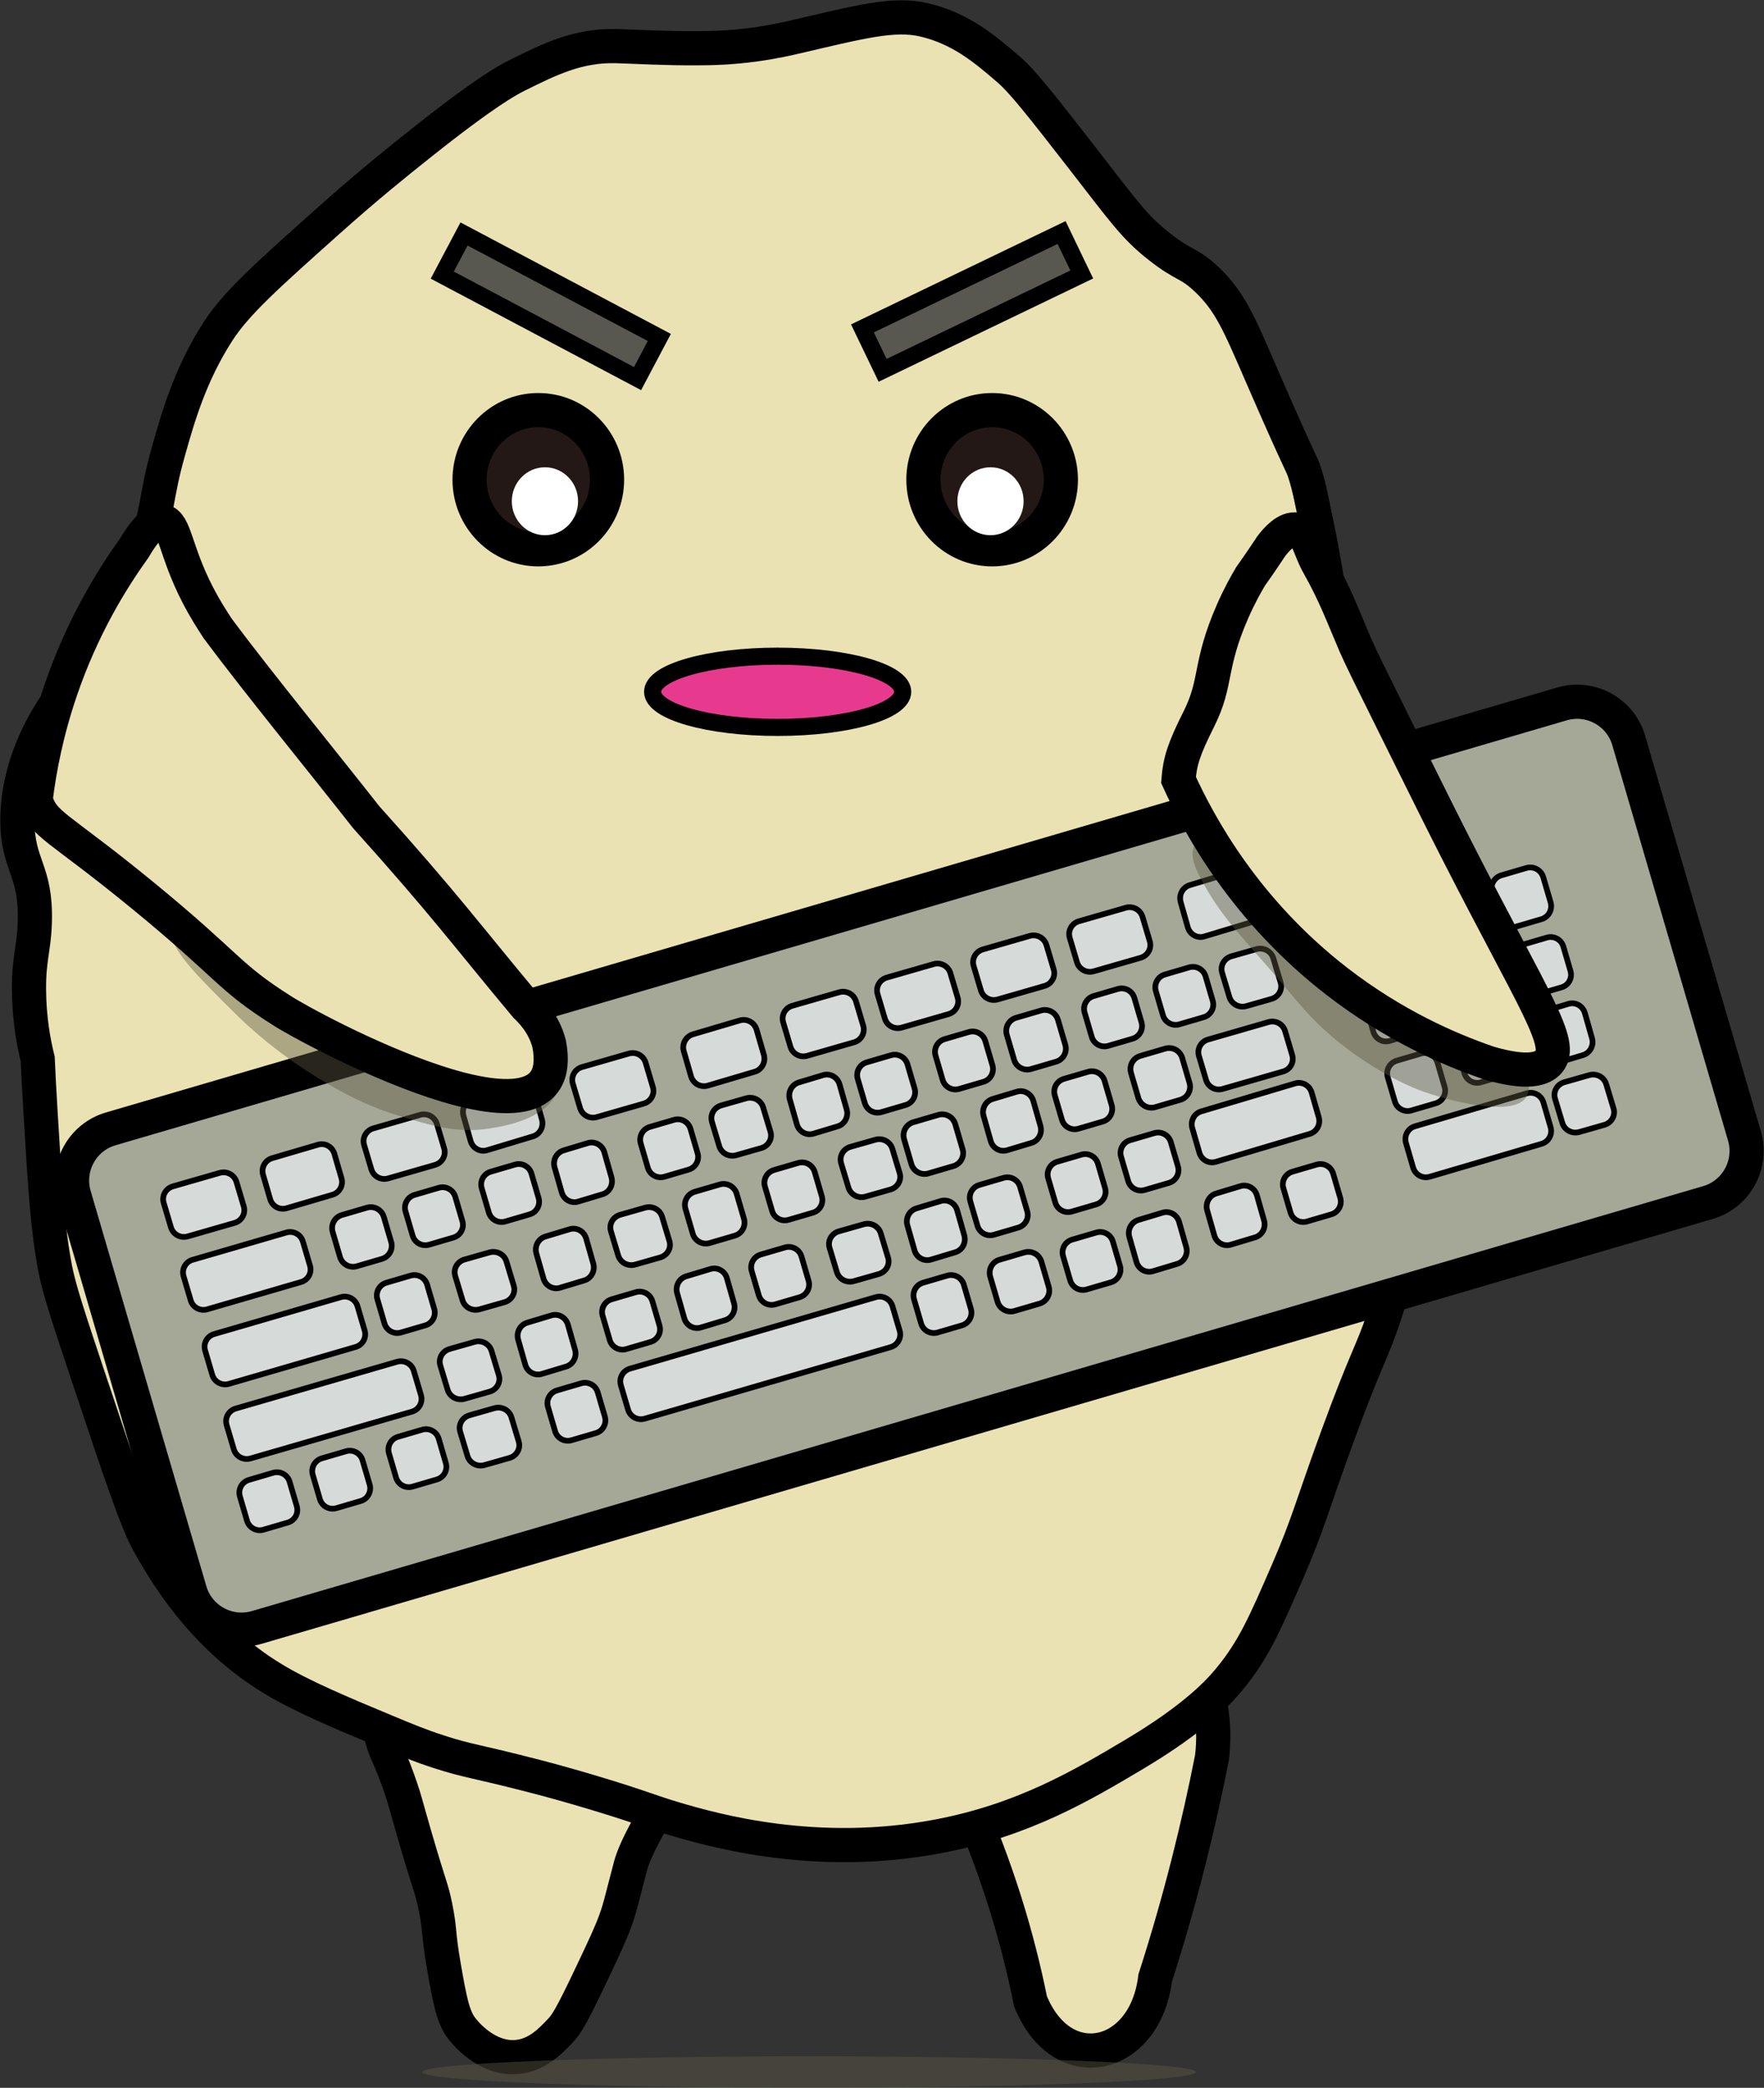 <svg width="1065" height="1260" xmlns="http://www.w3.org/2000/svg" xmlns:xlink="http://www.w3.org/1999/xlink" xml:space="preserve" overflow="hidden"><rect width="100%" height="100%" fill="#333333" stroke="none"/><defs><clipPath id="clip0"><rect x="1254" y="846" width="1065" height="1260"/></clipPath></defs><g clip-path="url(#clip0)" transform="translate(-1254 -846)"><path d="M1481.5 1873.5C1482.33 1888.72 1484.87 1897.38 1487.13 1902.54 1491.66 1912.92 1492.65 1915.67 1494.62 1921.17 1495.12 1922.55 1495.51 1923.67 1495.78 1924.46 1498.67 1932.8 1498.77 1934.42 1504.54 1954.25 1513.82 1986.09 1514.57 1985.4 1516.8 1996.31 1519.9 2011.31 1518.32 2011.68 1522.06 2033.09 1525.53 2052.89 1527.38 2062.91 1532.57 2069.87 1533.91 2071.66 1547.17 2088.92 1565.89 2087.41 1578.19 2086.41 1586.36 2077.8 1592.2 2071.62 1595.74 2067.92 1598.49 2064.11 1611.5 2036.59 1619.03 2020.71 1622.84 2012.58 1625.55 2005.06 1626.99 2001.08 1627.96 1997.89 1628.68 1995.11 1631.72 1983.39 1633.99 1974.92 1634.31 1973.53 1636.19 1965.34 1643.16 1949.68 1664.5 1917.3 1634.69 1909.55 1604.28 1901.94 1573.29 1894.53 1542.25 1887.09 1511.64 1880.09 1481.5 1873.5Z" stroke="#000000" stroke-width="20.625" stroke-miterlimit="8" fill="#EBE2B3" fill-rule="evenodd"/><path d="M1838.5 1934.57C1846.1 1951.88 1853.7 1971.55 1860.62 1993.46 1867.43 2015.09 1872.45 2035.35 1876.16 2053.79 1895.22 2100.67 1945.4 2089.13 1951.42 2039.78 1958.41 2018.08 1965.15 1994.94 1971.37 1970.42 1976.98 1948.34 1981.73 1927.05 1985.72 1906.72 1986.28 1902.09 1986.6 1896.97 1986.47 1891.43 1986.09 1874.77 1981.82 1861.09 1977.74 1851.5 1931.33 1879.19 1884.91 1906.88 1838.5 1934.57Z" stroke="#000000" stroke-width="20.625" stroke-miterlimit="8" fill="#EBE2B3" fill-rule="evenodd"/><path d="M1276.77 1485.11C1274.36 1475.45 1271.58 1460.83 1271.51 1442.94 1271.44 1423.91 1274.54 1418.69 1275.02 1402.55 1275.98 1370.6 1264.53 1368.77 1264.5 1341.08 1264.5 1308.19 1280.52 1282.4 1285.57 1274.35 1297.05 1255.94 1301.62 1258.56 1315.4 1237.47 1328.22 1217.86 1334.13 1200.52 1339.97 1183.02 1350.11 1152.64 1347.7 1146.55 1355.78 1118.03 1361.48 1097.88 1368.74 1072.18 1385.61 1046 1396.61 1028.94 1415.17 1012.39 1452.28 979.267 1476.13 957.974 1493.32 944.249 1506.69 933.585 1547.44 901.111 1560.85 894.163 1566.35 891.411 1585.63 881.848 1602.98 873.214 1626.01 873.833 1637.59 874.142 1655.84 875.278 1675.46 875.105 1678.25 875.071 1684.54 875.105 1692.71 874.59 1696.22 874.349 1702.1 873.902 1709.18 872.939 1721.2 871.322 1730.24 869.189 1733.03 868.535 1773.17 859.247 1793.44 853.641 1812 858.009 1834.31 863.238 1849.29 876.172 1862.9 887.868 1871.53 895.298 1883.38 910.503 1906.79 940.568 1932.8 974.039 1938.82 983.017 1954.18 995.022 1969.54 1007.03 1971.47 1004.21 1982.26 1014.35 1996.62 1027.84 2002.02 1041.08 2015.59 1072.32 2041.54 1132.04 2039.41 1124.23 2041.92 1132.04 2044.46 1140.05 2045.9 1147.93 2049.17 1163.61 2053.29 1183.46 2054.5 1193.03 2059.48 1221.65 2063.36 1243.87 2065.19 1255.01 2066.49 1260.28 2075.29 1295.95 2088.52 1320.17 2092.82 1328.77 2112.92 1368.94 2110.89 1416.45 2106.87 1511.46 2104.43 1569.08 2103.09 1600.38 2089.31 1641.46 2082.2 1662.65 2078.93 1665.09 2061.23 1713.49 2046.25 1754.42 2043.77 1765.85 2031.4 1794.29 2017.66 1825.94 2010.78 1841.76 1996.31 1859.27 1990.2 1866.7 1975.93 1882.67 1938.4 1904.96 1907.2 1923.5 1872.08 1944.34 1820.83 1954.15 1746.95 1968.29 1685.22 1950.74 1661.13 1943.62 1646.11 1939.18 1641.03 1936.5 1611.99 1927.8 1598.02 1923.61 1586.9 1920.55 1577.47 1918.1 1540.13 1908.42 1537.37 1909.15 1518.99 1903.2 1507.6 1899.51 1499.94 1896.34 1486.14 1890.58 1459.7 1879.55 1436.6 1869.91 1418.95 1859.27 1375.28 1832.96 1352.71 1793.21 1343.48 1776.72 1336.6 1764.43 1327.19 1736.33 1308.39 1680.09 1295.98 1642.97 1289.69 1624.15 1287.32 1611.6 1282.71 1587.28 1281.31 1564.09 1278.56 1518.51 1277.66 1504.38 1277.11 1492.78 1276.77 1485.11Z" stroke="#000000" stroke-width="20.625" stroke-miterlimit="8" fill="#EBE2B3" fill-rule="evenodd"/><path d="M1521.01 1012.02 1534.16 987.207 1652.06 1049.66 1638.92 1074.48Z" stroke="#000000" stroke-width="10.314" stroke-miterlimit="8" fill="#595850" fill-rule="evenodd"/><path d="M1774.69 1044.19 1894.92 986.329 1907.1 1011.64 1786.87 1069.5Z" stroke="#000000" stroke-width="10.314" stroke-miterlimit="8" fill="#595850" fill-rule="evenodd"/><path d="M1976 2096.5C1976 2101.75 1871.46 2106 1742.5 2106 1613.54 2106 1509 2101.75 1509 2096.5 1509 2091.25 1613.54 2087 1742.5 2087 1871.46 2087 1976 2091.25 1976 2096.5Z" fill="#5B5742" fill-rule="evenodd" fill-opacity="0.471"/><path d="M1620.5 1135.5C1620.5 1158.7 1601.92 1177.5 1579 1177.5 1556.08 1177.5 1537.5 1158.7 1537.5 1135.5 1537.5 1112.3 1556.08 1093.5 1579 1093.5 1601.92 1093.5 1620.5 1112.3 1620.5 1135.5Z" stroke="#000000" stroke-width="20.625" stroke-miterlimit="8" fill="#231815" fill-rule="evenodd"/><path d="M1894.5 1135.5C1894.5 1158.7 1875.92 1177.5 1853 1177.5 1830.08 1177.5 1811.5 1158.7 1811.5 1135.5 1811.5 1112.3 1830.08 1093.5 1853 1093.5 1875.92 1093.5 1894.5 1112.3 1894.5 1135.5Z" stroke="#000000" stroke-width="20.625" stroke-miterlimit="8" fill="#231815" fill-rule="evenodd"/><path d="M1603 1148.5C1603 1159.82 1594.05 1169 1583 1169 1571.95 1169 1563 1159.82 1563 1148.5 1563 1137.18 1571.95 1128 1583 1128 1594.05 1128 1603 1137.18 1603 1148.5Z" fill="#FFFFFF" fill-rule="evenodd"/><path d="M1872 1148.5C1872 1159.82 1863.05 1169 1852 1169 1840.95 1169 1832 1159.82 1832 1148.5 1832 1137.18 1840.95 1128 1852 1128 1863.05 1128 1872 1137.18 1872 1148.5Z" fill="#FFFFFF" fill-rule="evenodd"/><path d="M1799 1263.5C1799 1275.37 1765.2 1285 1723.5 1285 1681.8 1285 1648 1275.37 1648 1263.5 1648 1251.63 1681.8 1242 1723.5 1242 1765.2 1242 1799 1251.63 1799 1263.5Z" stroke="#000000" stroke-width="10.312" stroke-miterlimit="8" fill="#E73A8F" fill-rule="evenodd"/><path d="M2285.17 1571.73 1408.96 1828.18C1391.73 1833.22 1373.7 1823.34 1368.67 1806.15L1298.82 1567.57C1293.78 1550.34 1303.66 1532.3 1320.85 1527.27L2197.03 1270.82C2214.26 1265.78 2232.29 1275.66 2237.32 1292.85L2307.17 1531.43C2312.24 1548.62 2302.37 1566.69 2285.17 1571.73L2285.17 1571.73Z" stroke="#000000" stroke-width="20.625" stroke-miterlimit="8" fill="#A6A897" fill-rule="evenodd"/><path d="M1575.79 1531.79 1548.02 1540.17C1543.8 1541.44 1539.4 1538.96 1538.13 1534.61L1533.82 1519.42C1532.59 1515.06 1535 1510.52 1539.21 1509.21L1566.98 1500.83C1571.2 1499.56 1575.6 1502.04 1576.86 1506.39L1581.18 1521.58C1582.41 1525.97 1580.01 1530.52 1575.79 1531.79Z" stroke="#000000" stroke-width="3.438" stroke-miterlimit="8" fill="#D6DBD9" fill-rule="evenodd"/><path d="M1709.67 1492.79 1681.33 1501.17C1677.02 1502.44 1672.52 1499.96 1671.23 1495.61L1666.83 1480.42C1665.57 1476.06 1668.03 1471.52 1672.33 1470.21L1700.67 1461.83C1704.98 1460.56 1709.48 1463.04 1710.77 1467.39L1715.17 1482.58C1716.43 1486.93 1713.98 1491.51 1709.67 1492.79Z" stroke="#000000" stroke-width="3.438" stroke-miterlimit="8" fill="#D6DBD9" fill-rule="evenodd"/><path d="M1395.66 1584.01 1367.32 1592.17C1363.02 1593.42 1358.52 1590.99 1357.23 1586.75L1352.83 1571.95C1351.57 1567.7 1354.03 1563.27 1358.33 1561.99L1386.67 1553.83C1390.97 1552.58 1395.47 1555.01 1396.76 1559.25L1401.16 1574.05C1402.45 1578.3 1399.96 1582.77 1395.66 1584.01Z" stroke="#000000" stroke-width="3.438" stroke-miterlimit="8" fill="#D6DBD9" fill-rule="evenodd"/><path d="M1454.78 1567.01 1427.02 1575.17C1422.8 1576.42 1418.4 1573.99 1417.13 1569.75L1412.82 1554.95C1411.59 1550.7 1414 1546.27 1418.21 1544.99L1445.97 1536.83C1450.19 1535.58 1454.59 1538.01 1455.85 1542.25L1460.16 1557.05C1461.43 1561.33 1459 1565.76 1454.78 1567.01Z" stroke="#000000" stroke-width="3.438" stroke-miterlimit="8" fill="#D6DBD9" fill-rule="evenodd"/><path d="M1942.66 1424.01 1914.32 1432.17C1910.02 1433.42 1905.52 1430.99 1904.23 1426.75L1899.83 1411.95C1898.57 1407.7 1901.03 1403.27 1905.33 1401.99L1933.67 1393.83C1937.97 1392.58 1942.47 1395.01 1943.76 1399.25L1948.16 1414.05C1949.45 1418.3 1946.96 1422.73 1942.66 1424.01Z" stroke="#000000" stroke-width="3.438" stroke-miterlimit="8" fill="#D6DBD9" fill-rule="evenodd"/><path d="M1516.66 1549.01 1488.32 1557.17C1484.02 1558.42 1479.52 1555.99 1478.23 1551.75L1473.83 1536.95C1472.57 1532.7 1475.03 1528.27 1479.33 1526.99L1507.67 1518.83C1511.97 1517.58 1516.47 1520.01 1517.76 1524.25L1522.16 1539.05C1523.45 1543.29 1520.96 1547.76 1516.66 1549.01Z" stroke="#000000" stroke-width="3.438" stroke-miterlimit="8" fill="#D6DBD9" fill-rule="evenodd"/><path d="M1769.67 1475.01 1741.33 1483.17C1737.02 1484.42 1732.52 1481.99 1731.23 1477.75L1726.83 1462.95C1725.57 1458.7 1728.03 1454.27 1732.33 1452.99L1760.67 1444.83C1764.98 1443.58 1769.48 1446.01 1770.77 1450.25L1775.17 1465.05C1776.43 1469.3 1773.98 1473.77 1769.67 1475.01Z" stroke="#000000" stroke-width="3.438" stroke-miterlimit="8" fill="#D6DBD9" fill-rule="evenodd"/><path d="M1826.67 1458.01 1798.33 1466.17C1794.02 1467.42 1789.52 1464.99 1788.23 1460.75L1783.83 1445.95C1782.57 1441.7 1785.03 1437.27 1789.33 1435.99L1817.67 1427.83C1821.98 1426.58 1826.48 1429.01 1827.77 1433.25L1832.17 1448.05C1833.43 1452.33 1830.98 1456.76 1826.67 1458.01Z" stroke="#000000" stroke-width="3.438" stroke-miterlimit="8" fill="#D6DBD9" fill-rule="evenodd"/><path d="M1884.66 1441.01 1856.32 1449.17C1852.02 1450.42 1847.52 1447.99 1846.23 1443.75L1841.83 1428.95C1840.57 1424.7 1843.03 1420.27 1847.33 1418.99L1875.67 1410.83C1879.97 1409.58 1884.47 1412.01 1885.76 1416.25L1890.16 1431.05C1891.45 1435.3 1888.96 1439.76 1884.66 1441.01Z" stroke="#000000" stroke-width="3.438" stroke-miterlimit="8" fill="#D6DBD9" fill-rule="evenodd"/><path d="M1642.66 1512.01 1614.32 1520.17C1610.02 1521.42 1605.52 1518.99 1604.23 1514.75L1599.83 1499.95C1598.57 1495.7 1601.03 1491.27 1605.33 1489.99L1633.66 1481.83C1637.97 1480.58 1642.47 1483.01 1643.76 1487.25L1648.16 1502.05C1649.45 1506.33 1646.97 1510.76 1642.66 1512.01Z" stroke="#000000" stroke-width="3.438" stroke-miterlimit="8" fill="#D6DBD9" fill-rule="evenodd"/><path d="M2008.78 1402.79 1981.02 1411.17C1976.8 1412.44 1972.4 1409.96 1971.13 1405.61L1966.82 1390.42C1965.59 1386.06 1968 1381.52 1972.21 1380.21L1999.97 1371.83C2004.19 1370.56 2008.59 1373.04 2009.85 1377.39L2014.16 1392.58C2015.43 1396.93 2013 1401.52 2008.78 1402.79Z" stroke="#000000" stroke-width="3.438" stroke-miterlimit="8" fill="#D6DBD9" fill-rule="evenodd"/><path d="M1435.76 1619.7 1379.07 1636.18C1374.83 1637.41 1370.42 1635.01 1369.15 1630.81L1364.82 1616.15C1363.59 1611.95 1366 1607.56 1370.23 1606.3L1426.92 1589.82C1431.15 1588.59 1435.57 1590.99 1436.84 1595.19L1441.16 1609.85C1442.44 1614.08 1439.99 1618.47 1435.76 1619.7Z" stroke="#000000" stroke-width="3.438" stroke-miterlimit="8" fill="#D6DBD9" fill-rule="evenodd"/><path d="M1484.62 1605.73 1469.46 1610.17C1465.11 1611.44 1460.58 1608.96 1459.27 1604.62L1454.83 1589.46C1453.56 1585.11 1456.04 1580.58 1460.38 1579.27L1475.54 1574.83C1479.89 1573.56 1484.42 1576.04 1485.72 1580.38L1490.17 1595.54C1491.44 1599.92 1488.96 1604.45 1484.62 1605.73Z" stroke="#000000" stroke-width="3.438" stroke-miterlimit="8" fill="#D6DBD9" fill-rule="evenodd"/><path d="M1527.77 1592.86 1513.04 1597.18C1508.82 1598.41 1504.41 1596 1503.14 1591.78L1498.82 1577.05C1497.59 1572.82 1500 1568.41 1504.22 1567.14L1518.95 1562.82C1523.17 1561.59 1527.58 1564 1528.85 1568.22L1533.16 1582.95C1534.43 1587.18 1532 1591.63 1527.77 1592.86Z" stroke="#000000" stroke-width="3.438" stroke-miterlimit="8" fill="#D6DBD9" fill-rule="evenodd"/><path d="M1573.77 1578.86 1559.04 1583.18C1554.82 1584.41 1550.41 1582 1549.14 1577.78L1544.82 1563.05C1543.59 1558.82 1546 1554.41 1550.22 1553.14L1564.95 1548.82C1569.17 1547.59 1573.58 1550 1574.85 1554.22L1579.16 1568.95C1580.43 1573.18 1578 1577.63 1573.77 1578.86Z" stroke="#000000" stroke-width="3.438" stroke-miterlimit="8" fill="#D6DBD9" fill-rule="evenodd"/><path d="M1617.78 1566.73 1603.05 1571.17C1598.82 1572.44 1594.41 1569.96 1593.14 1565.62L1588.82 1550.46C1587.59 1546.11 1590 1541.58 1594.22 1540.28L1608.95 1535.83C1613.18 1534.56 1617.59 1537.04 1618.86 1541.38L1623.17 1556.54C1624.41 1560.92 1622 1565.46 1617.78 1566.73L1617.78 1566.73Z" stroke="#000000" stroke-width="3.438" stroke-miterlimit="8" fill="#D6DBD9" fill-rule="evenodd"/><path d="M1669.77 1551.86 1655.04 1556.18C1650.82 1557.41 1646.41 1555 1645.14 1550.78L1640.82 1536.05C1639.59 1531.82 1642 1527.41 1646.22 1526.14L1660.95 1521.82C1665.17 1520.59 1669.58 1523 1670.85 1527.22L1675.16 1541.95C1676.43 1546.17 1673.99 1550.62 1669.77 1551.86Z" stroke="#000000" stroke-width="3.438" stroke-miterlimit="8" fill="#D6DBD9" fill-rule="evenodd"/><path d="M1713.61 1538.86 1698.46 1543.18C1694.11 1544.41 1689.58 1542 1688.27 1537.78L1683.83 1523.05C1682.56 1518.82 1685.04 1514.41 1689.38 1513.14L1704.53 1508.82C1708.88 1507.59 1713.41 1510 1714.71 1514.22L1719.15 1528.95C1720.46 1533.21 1717.95 1537.62 1713.61 1538.86Z" stroke="#000000" stroke-width="3.438" stroke-miterlimit="8" fill="#D6DBD9" fill-rule="evenodd"/><path d="M1759.78 1525.73 1745.04 1530.17C1740.82 1531.44 1736.41 1528.96 1735.14 1524.62L1730.82 1509.46C1729.59 1505.11 1732 1500.58 1736.22 1499.27L1750.95 1494.83C1755.18 1493.56 1759.59 1496.04 1760.86 1500.38L1765.17 1515.54C1766.41 1519.92 1764 1524.46 1759.78 1525.73Z" stroke="#000000" stroke-width="3.438" stroke-miterlimit="8" fill="#D6DBD9" fill-rule="evenodd"/><path d="M1800.78 1512.86 1786.05 1517.18C1781.82 1518.41 1777.41 1516 1776.14 1511.78L1771.82 1497.05C1770.59 1492.82 1773 1488.41 1777.22 1487.14L1791.95 1482.82C1796.18 1481.59 1800.59 1484 1801.86 1488.22L1806.18 1502.95C1807.41 1507.18 1805.01 1511.63 1800.78 1512.86Z" stroke="#000000" stroke-width="3.438" stroke-miterlimit="8" fill="#D6DBD9" fill-rule="evenodd"/><path d="M1847.78 1498.86 1833.05 1503.18C1828.82 1504.41 1824.41 1502 1823.14 1497.78L1818.82 1483.05C1817.59 1478.82 1820 1474.41 1824.22 1473.14L1838.95 1468.82C1843.18 1467.59 1847.59 1470 1848.86 1474.22L1853.18 1488.95C1854.41 1493.18 1852.01 1497.63 1847.78 1498.86Z" stroke="#000000" stroke-width="3.438" stroke-miterlimit="8" fill="#D6DBD9" fill-rule="evenodd"/><path d="M1891.61 1486.73 1876.46 1491.17C1872.11 1492.44 1867.58 1489.96 1866.27 1485.62L1861.83 1470.46C1860.56 1466.11 1863.04 1461.58 1867.38 1460.27L1882.53 1455.83C1886.88 1454.56 1891.41 1457.04 1892.71 1461.38L1897.15 1476.54C1898.46 1480.88 1895.95 1485.46 1891.61 1486.73Z" stroke="#000000" stroke-width="3.438" stroke-miterlimit="8" fill="#D6DBD9" fill-rule="evenodd"/><path d="M1937.77 1472.86 1923.04 1477.18C1918.82 1478.41 1914.41 1476 1913.14 1471.78L1908.82 1457.05C1907.59 1452.82 1910 1448.41 1914.22 1447.14L1928.95 1442.82C1933.17 1441.59 1937.58 1444 1938.85 1448.22L1943.16 1462.95C1944.44 1467.21 1941.99 1471.62 1937.77 1472.86Z" stroke="#000000" stroke-width="3.438" stroke-miterlimit="8" fill="#D6DBD9" fill-rule="evenodd"/><path d="M1980.78 1459.86 1966.04 1464.18C1961.82 1465.41 1957.41 1463 1956.14 1458.78L1951.82 1444.05C1950.59 1439.82 1953 1435.41 1957.22 1434.14L1971.95 1429.82C1976.18 1428.59 1980.59 1431 1981.86 1435.22L1986.17 1449.95C1987.41 1454.21 1985.01 1458.62 1980.78 1459.86Z" stroke="#000000" stroke-width="3.438" stroke-miterlimit="8" fill="#D6DBD9" fill-rule="evenodd"/><path d="M2021.61 1448.86 2006.46 1453.18C2002.11 1454.41 1997.58 1452 1996.27 1447.78L1991.83 1433.05C1990.56 1428.82 1993.04 1424.41 1997.38 1423.14L2012.53 1418.82C2016.88 1417.59 2021.41 1420 2022.71 1424.22L2027.15 1438.95C2028.46 1443.21 2025.95 1447.62 2021.61 1448.86Z" stroke="#000000" stroke-width="3.438" stroke-miterlimit="8" fill="#D6DBD9" fill-rule="evenodd"/><path d="M1558.62 1631.86 1543.46 1636.18C1539.11 1637.41 1534.58 1635 1533.27 1630.78L1528.83 1616.05C1527.56 1611.82 1530.04 1607.41 1534.38 1606.14L1549.54 1601.82C1553.89 1600.59 1558.42 1603 1559.73 1607.22L1564.17 1621.95C1565.44 1626.18 1562.96 1630.62 1558.62 1631.86Z" stroke="#000000" stroke-width="3.438" stroke-miterlimit="8" fill="#D6DBD9" fill-rule="evenodd"/><path d="M1606.78 1618.73 1592.05 1623.17C1587.82 1624.44 1583.41 1621.96 1582.14 1617.62L1577.82 1602.46C1576.59 1598.11 1579 1593.58 1583.22 1592.27L1597.95 1587.83C1602.18 1586.56 1606.59 1589.04 1607.86 1593.38L1612.18 1608.54C1613.41 1612.88 1611.01 1617.45 1606.78 1618.73Z" stroke="#000000" stroke-width="3.438" stroke-miterlimit="8" fill="#D6DBD9" fill-rule="evenodd"/><path d="M1652.61 1604.86 1637.46 1609.18C1633.11 1610.41 1628.58 1608 1627.27 1603.78L1622.83 1589.05C1621.56 1584.82 1624.04 1580.41 1628.38 1579.14L1643.53 1574.82C1647.88 1573.59 1652.41 1576 1653.71 1580.22L1658.15 1594.95C1659.46 1599.17 1656.95 1603.62 1652.61 1604.86Z" stroke="#000000" stroke-width="3.438" stroke-miterlimit="8" fill="#D6DBD9" fill-rule="evenodd"/><path d="M1697.62 1591.73 1682.46 1596.17C1678.11 1597.44 1673.58 1594.96 1672.27 1590.62L1667.83 1575.46C1666.56 1571.11 1669.04 1566.58 1673.38 1565.27L1688.54 1560.83C1692.89 1559.56 1697.42 1562.04 1698.73 1566.38L1703.17 1581.54C1704.44 1585.92 1701.96 1590.45 1697.62 1591.73Z" stroke="#000000" stroke-width="3.438" stroke-miterlimit="8" fill="#D6DBD9" fill-rule="evenodd"/><path d="M1744.77 1577.86 1730.04 1582.18C1725.82 1583.41 1721.41 1581 1720.14 1576.78L1715.82 1562.05C1714.59 1557.82 1717 1553.41 1721.22 1552.14L1735.95 1547.82C1740.17 1546.59 1744.58 1549 1745.85 1553.22L1750.16 1567.95C1751.43 1572.18 1749 1576.63 1744.77 1577.86Z" stroke="#000000" stroke-width="3.438" stroke-miterlimit="8" fill="#D6DBD9" fill-rule="evenodd"/><path d="M1791.61 1563.86 1776.46 1568.18C1772.11 1569.41 1767.58 1567 1766.27 1562.78L1761.83 1548.05C1760.56 1543.82 1763.04 1539.41 1767.38 1538.14L1782.53 1533.82C1786.88 1532.59 1791.41 1535 1792.72 1539.22L1797.16 1553.95C1798.46 1558.18 1795.95 1562.63 1791.61 1563.86Z" stroke="#000000" stroke-width="3.438" stroke-miterlimit="8" fill="#D6DBD9" fill-rule="evenodd"/><path d="M1829.61 1549.73 1814.46 1554.17C1810.11 1555.44 1805.58 1552.96 1804.27 1548.62L1799.83 1533.46C1798.56 1529.11 1801.04 1524.58 1805.38 1523.27L1820.53 1518.83C1824.88 1517.56 1829.41 1520.04 1830.71 1524.38L1835.15 1539.54C1836.46 1543.92 1833.95 1548.46 1829.61 1549.73Z" stroke="#000000" stroke-width="3.438" stroke-miterlimit="8" fill="#D6DBD9" fill-rule="evenodd"/><path d="M1876.77 1535.73 1862.04 1540.17C1857.82 1541.44 1853.41 1538.96 1852.14 1534.62L1847.82 1519.46C1846.59 1515.11 1849 1510.58 1853.22 1509.27L1867.95 1504.83C1872.17 1503.56 1876.58 1506.04 1877.85 1510.38L1882.16 1525.54C1883.44 1529.92 1880.99 1534.46 1876.77 1535.73Z" stroke="#000000" stroke-width="3.438" stroke-miterlimit="8" fill="#D6DBD9" fill-rule="evenodd"/><path d="M1919.78 1522.86 1905.04 1527.18C1900.82 1528.41 1896.41 1526 1895.14 1521.78L1890.82 1507.05C1889.59 1502.82 1892 1498.41 1896.22 1497.14L1910.95 1492.82C1915.18 1491.59 1919.59 1494 1920.86 1498.22L1925.17 1512.95C1926.41 1517.22 1924.01 1521.63 1919.78 1522.86Z" stroke="#000000" stroke-width="3.438" stroke-miterlimit="8" fill="#D6DBD9" fill-rule="evenodd"/><path d="M1966.62 1509.73 1951.46 1514.17C1947.11 1515.44 1942.58 1512.96 1941.27 1508.62L1936.83 1493.46C1935.56 1489.11 1938.04 1484.58 1942.38 1483.27L1957.54 1478.83C1961.89 1477.56 1966.42 1480.04 1967.72 1484.38L1972.17 1499.54C1973.44 1503.89 1970.96 1508.46 1966.62 1509.73Z" stroke="#000000" stroke-width="3.438" stroke-miterlimit="8" fill="#D6DBD9" fill-rule="evenodd"/><path d="M1468.73 1658.89 1392.15 1681.18C1387.89 1682.41 1383.45 1680 1382.17 1675.78L1377.83 1661.02C1376.58 1656.79 1379.01 1652.38 1383.26 1651.11L1459.84 1628.82C1464.1 1627.59 1468.54 1630 1469.81 1634.22L1474.16 1648.98C1475.44 1653.21 1472.98 1657.66 1468.73 1658.89Z" stroke="#000000" stroke-width="3.438" stroke-miterlimit="8" fill="#D6DBD9" fill-rule="evenodd"/><path d="M1549.62 1685.86 1534.46 1690.18C1530.11 1691.41 1525.58 1689 1524.27 1684.78L1519.83 1670.05C1518.56 1665.82 1521.04 1661.41 1525.38 1660.14L1540.54 1655.82C1544.89 1654.59 1549.42 1657 1550.73 1661.22L1555.17 1675.95C1556.44 1680.18 1553.96 1684.62 1549.62 1685.86Z" stroke="#000000" stroke-width="3.438" stroke-miterlimit="8" fill="#D6DBD9" fill-rule="evenodd"/><path d="M1510.77 1645.86 1496.04 1650.18C1491.82 1651.41 1487.41 1649 1486.14 1644.78L1481.82 1630.04C1480.59 1625.82 1483 1621.41 1487.22 1620.14L1501.95 1615.82C1506.17 1614.59 1510.58 1617 1511.85 1621.22L1516.17 1635.95C1517.43 1640.17 1514.99 1644.62 1510.77 1645.86Z" stroke="#000000" stroke-width="3.438" stroke-miterlimit="8" fill="#D6DBD9" fill-rule="evenodd"/><path d="M2028.75 1492.62 1992.12 1503.18C1987.88 1504.41 1983.44 1502.01 1982.17 1497.83L1977.83 1483.21C1976.58 1479.02 1979.01 1474.64 1983.25 1473.39L2019.87 1462.82C2024.12 1461.59 2028.56 1463.99 2029.83 1468.17L2034.17 1482.79C2035.42 1487.01 2033 1491.39 2028.75 1492.62L2028.75 1492.62Z" stroke="#000000" stroke-width="3.438" stroke-miterlimit="8" fill="#D6DBD9" fill-rule="evenodd"/><path d="M1502.7 1697.94 1405.24 1726.18C1400.96 1727.41 1396.49 1725 1395.2 1720.77L1390.83 1705.99C1389.58 1701.75 1392.02 1697.33 1396.3 1696.06L1493.76 1667.82C1498.04 1666.59 1502.51 1669 1503.8 1673.23L1508.17 1688.01C1509.42 1692.25 1506.99 1696.7 1502.7 1697.94Z" stroke="#000000" stroke-width="3.438" stroke-miterlimit="8" fill="#D6DBD9" fill-rule="evenodd"/><path d="M1595.77 1670.73 1581.04 1675.17C1576.82 1676.44 1572.41 1673.96 1571.14 1669.62L1566.82 1654.46C1565.59 1650.11 1568 1645.58 1572.22 1644.27L1586.95 1639.83C1591.17 1638.56 1595.58 1641.04 1596.85 1645.38L1601.17 1660.54C1602.43 1664.88 1599.99 1669.46 1595.77 1670.73Z" stroke="#000000" stroke-width="3.438" stroke-miterlimit="8" fill="#D6DBD9" fill-rule="evenodd"/><path d="M1646.77 1655.86 1632.04 1660.18C1627.82 1661.41 1623.41 1659 1622.14 1654.78L1617.82 1640.05C1616.59 1635.82 1619 1631.41 1623.22 1630.14L1637.95 1625.82C1642.17 1624.59 1646.58 1627 1647.85 1631.22L1652.16 1645.95C1653.44 1650.21 1650.99 1654.62 1646.77 1655.86Z" stroke="#000000" stroke-width="3.438" stroke-miterlimit="8" fill="#D6DBD9" fill-rule="evenodd"/><path d="M1691.77 1642.73 1677.04 1647.17C1672.82 1648.44 1668.41 1645.96 1667.14 1641.62L1662.82 1626.46C1661.59 1622.11 1664 1617.58 1668.22 1616.27L1682.95 1611.83C1687.17 1610.56 1691.58 1613.04 1692.85 1617.38L1697.16 1632.54C1698.43 1636.91 1695.99 1641.45 1691.77 1642.73Z" stroke="#000000" stroke-width="3.438" stroke-miterlimit="8" fill="#D6DBD9" fill-rule="evenodd"/><path d="M1736.78 1628.86 1722.05 1633.18C1717.82 1634.41 1713.41 1632 1712.14 1627.78L1707.82 1613.05C1706.59 1608.82 1709 1604.41 1713.22 1603.14L1727.95 1598.82C1732.18 1597.59 1736.59 1600 1737.86 1604.22L1742.18 1618.95C1743.41 1623.18 1741.01 1627.63 1736.78 1628.86Z" stroke="#000000" stroke-width="3.438" stroke-miterlimit="8" fill="#D6DBD9" fill-rule="evenodd"/><path d="M1784.61 1614.86 1769.46 1619.18C1765.11 1620.41 1760.58 1618 1759.27 1613.78L1754.83 1599.05C1753.56 1594.82 1756.04 1590.41 1760.38 1589.14L1775.53 1584.82C1779.88 1583.59 1784.41 1586 1785.71 1590.22L1790.15 1604.95C1791.46 1609.18 1788.95 1613.59 1784.61 1614.86Z" stroke="#000000" stroke-width="3.438" stroke-miterlimit="8" fill="#D6DBD9" fill-rule="evenodd"/><path d="M1830.78 1601.73 1816.05 1606.17C1811.82 1607.44 1807.41 1604.96 1806.14 1600.62L1801.82 1585.46C1800.59 1581.11 1803 1576.58 1807.22 1575.28L1821.95 1570.83C1826.18 1569.56 1830.59 1572.04 1831.86 1576.38L1836.17 1591.54C1837.41 1595.92 1835.01 1600.45 1830.78 1601.73Z" stroke="#000000" stroke-width="3.438" stroke-miterlimit="8" fill="#D6DBD9" fill-rule="evenodd"/><path d="M1868.77 1586.86 1854.04 1591.18C1849.82 1592.41 1845.41 1590 1844.14 1585.78L1839.82 1571.05C1838.59 1566.82 1841 1562.41 1845.22 1561.14L1859.95 1556.82C1864.17 1555.59 1868.58 1558 1869.85 1562.22L1874.16 1576.95C1875.44 1581.21 1872.99 1585.63 1868.77 1586.86Z" stroke="#000000" stroke-width="3.438" stroke-miterlimit="8" fill="#D6DBD9" fill-rule="evenodd"/><path d="M1915.77 1572.86 1901.04 1577.18C1896.82 1578.41 1892.41 1576 1891.14 1571.78L1886.82 1557.05C1885.59 1552.82 1888 1548.41 1892.22 1547.14L1906.95 1542.82C1911.17 1541.59 1915.58 1544 1916.85 1548.22L1921.16 1562.95C1922.43 1567.18 1920 1571.63 1915.77 1572.86Z" stroke="#000000" stroke-width="3.438" stroke-miterlimit="8" fill="#D6DBD9" fill-rule="evenodd"/><path d="M1959.78 1559.86 1945.05 1564.18C1940.82 1565.41 1936.41 1563 1935.14 1558.78L1930.82 1544.05C1929.59 1539.82 1932 1535.41 1936.22 1534.14L1950.95 1529.82C1955.18 1528.59 1959.59 1531 1960.86 1535.22L1965.18 1549.95C1966.41 1554.18 1964 1558.62 1959.78 1559.86Z" stroke="#000000" stroke-width="3.438" stroke-miterlimit="8" fill="#D6DBD9" fill-rule="evenodd"/><path d="M2044.79 1530.28 1988.02 1547.17C1983.8 1548.43 1979.4 1545.98 1978.13 1541.7L1973.82 1526.76C1972.59 1522.47 1975 1518 1979.21 1516.72L2035.98 1499.83C2040.2 1498.57 2044.6 1501.02 2045.87 1505.3L2050.18 1520.24C2051.41 1524.56 2049.01 1529.03 2044.79 1530.28Z" stroke="#000000" stroke-width="3.438" stroke-miterlimit="8" fill="#D6DBD9" fill-rule="evenodd"/><path d="M1427.77 1764.86 1413.04 1769.18C1408.81 1770.41 1404.41 1768 1403.14 1763.78L1398.82 1749.05C1397.59 1744.82 1400 1740.41 1404.22 1739.14L1418.94 1734.82C1423.17 1733.59 1427.58 1736 1428.84 1740.22L1433.16 1754.95C1434.43 1759.21 1432.02 1763.62 1427.77 1764.86Z" stroke="#000000" stroke-width="3.438" stroke-miterlimit="8" fill="#D6DBD9" fill-rule="evenodd"/><path d="M1471.78 1751.86 1457.05 1756.18C1452.82 1757.41 1448.41 1755 1447.14 1750.78L1442.82 1736.05C1441.59 1731.82 1444 1727.41 1448.22 1726.14L1462.95 1721.82C1467.18 1720.59 1471.59 1723 1472.86 1727.22L1477.18 1741.95C1478.41 1746.21 1476 1750.63 1471.78 1751.86Z" stroke="#000000" stroke-width="3.438" stroke-miterlimit="8" fill="#D6DBD9" fill-rule="evenodd"/><path d="M1517.77 1738.86 1503.04 1743.18C1498.82 1744.41 1494.41 1742 1493.14 1737.78L1488.82 1723.05C1487.59 1718.82 1490 1714.41 1494.22 1713.14L1508.95 1708.82C1513.17 1707.59 1517.58 1710 1518.85 1714.22L1523.16 1728.95C1524.43 1733.18 1521.99 1737.63 1517.77 1738.86Z" stroke="#000000" stroke-width="3.438" stroke-miterlimit="8" fill="#D6DBD9" fill-rule="evenodd"/><path d="M1561.62 1725.86 1546.46 1730.18C1542.11 1731.41 1537.58 1729 1536.27 1724.78L1531.83 1710.05C1530.56 1705.82 1533.04 1701.41 1537.38 1700.14L1552.54 1695.82C1556.89 1694.59 1561.42 1697 1562.73 1701.22L1567.17 1715.95C1568.44 1720.18 1565.96 1724.62 1561.62 1725.86Z" stroke="#000000" stroke-width="3.438" stroke-miterlimit="8" fill="#D6DBD9" fill-rule="evenodd"/><path d="M1613.78 1710.86 1599.05 1715.18C1594.82 1716.41 1590.41 1714 1589.14 1709.78L1584.82 1695.05C1583.59 1690.82 1586 1686.41 1590.22 1685.14L1604.95 1680.82C1609.18 1679.59 1613.59 1682 1614.86 1686.22L1619.18 1700.95C1620.41 1705.18 1618.01 1709.63 1613.78 1710.86Z" stroke="#000000" stroke-width="3.438" stroke-miterlimit="8" fill="#D6DBD9" fill-rule="evenodd"/><path d="M1791.7 1659 1643.21 1702.18C1638.94 1703.42 1634.48 1700.99 1633.2 1696.76L1628.83 1681.95C1627.58 1677.7 1630.02 1673.27 1634.28 1672L1782.77 1628.83C1787.05 1627.58 1791.51 1630.01 1792.79 1634.24L1797.16 1649.05C1798.45 1653.33 1795.98 1657.76 1791.7 1659Z" stroke="#000000" stroke-width="3.438" stroke-miterlimit="8" fill="#D6DBD9" fill-rule="evenodd"/><path d="M1834.78 1645.86 1820.05 1650.18C1815.82 1651.41 1811.41 1649 1810.14 1644.78L1805.82 1630.05C1804.59 1625.82 1807 1621.41 1811.22 1620.14L1825.95 1615.82C1830.18 1614.59 1834.59 1617 1835.86 1621.22L1840.18 1635.95C1841.41 1640.18 1839 1644.62 1834.78 1645.86Z" stroke="#000000" stroke-width="3.438" stroke-miterlimit="8" fill="#D6DBD9" fill-rule="evenodd"/><path d="M1881.61 1632.73 1866.46 1637.17C1862.11 1638.44 1857.58 1635.96 1856.27 1631.62L1851.83 1616.46C1850.56 1612.11 1853.04 1607.58 1857.38 1606.28L1872.53 1601.83C1876.88 1600.56 1881.41 1603.04 1882.71 1607.38L1887.15 1622.54C1888.46 1626.88 1885.95 1631.45 1881.61 1632.73Z" stroke="#000000" stroke-width="3.438" stroke-miterlimit="8" fill="#D6DBD9" fill-rule="evenodd"/><path d="M1924.78 1619.86 1910.05 1624.18C1905.82 1625.41 1901.41 1623 1900.14 1618.78L1895.82 1604.05C1894.59 1599.82 1897 1595.41 1901.22 1594.14L1915.96 1589.82C1920.18 1588.59 1924.59 1591 1925.86 1595.22L1930.18 1609.95C1931.41 1614.18 1929 1618.59 1924.78 1619.86Z" stroke="#000000" stroke-width="3.438" stroke-miterlimit="8" fill="#D6DBD9" fill-rule="evenodd"/><path d="M1964.77 1608.73 1950.04 1613.17C1945.82 1614.44 1941.41 1611.96 1940.14 1607.62L1935.82 1592.46C1934.59 1588.11 1937 1583.58 1941.22 1582.27L1955.95 1577.83C1960.17 1576.56 1964.58 1579.04 1965.85 1583.38L1970.16 1598.54C1971.43 1602.88 1969 1607.45 1964.77 1608.73Z" stroke="#000000" stroke-width="3.438" stroke-miterlimit="8" fill="#D6DBD9" fill-rule="evenodd"/><path d="M2011.77 1592.73 1997.04 1597.17C1992.82 1598.44 1988.41 1595.96 1987.14 1591.62L1982.82 1576.46C1981.59 1572.11 1984 1567.58 1988.22 1566.28L2002.95 1561.83C2007.17 1560.56 2011.58 1563.04 2012.85 1567.38L2017.16 1582.54C2018.44 1586.92 2015.99 1591.46 2011.77 1592.73Z" stroke="#000000" stroke-width="3.438" stroke-miterlimit="8" fill="#D6DBD9" fill-rule="evenodd"/><path d="M2057.78 1578.86 2043.05 1583.18C2038.82 1584.41 2034.41 1582 2033.14 1577.78L2028.82 1563.05C2027.59 1558.82 2030 1554.41 2034.22 1553.14L2048.95 1548.82C2053.18 1547.59 2057.59 1550 2058.86 1554.22L2063.18 1568.95C2064.41 1573.21 2062 1577.62 2057.78 1578.86Z" stroke="#000000" stroke-width="3.438" stroke-miterlimit="8" fill="#D6DBD9" fill-rule="evenodd"/><path d="M2095.61 1426.73 2080.46 1431.17C2076.11 1432.44 2071.58 1429.96 2070.27 1425.62L2065.83 1410.46C2064.56 1406.11 2067.04 1401.58 2071.38 1400.27L2086.53 1395.83C2090.88 1394.56 2095.41 1397.04 2096.71 1401.38L2101.15 1416.54C2102.46 1420.88 2099.95 1425.42 2095.61 1426.73Z" stroke="#000000" stroke-width="3.438" stroke-miterlimit="8" fill="#D6DBD9" fill-rule="evenodd"/><path d="M2184.61 1400.73 2169.46 1405.17C2165.11 1406.44 2160.58 1403.96 2159.27 1399.62L2154.83 1384.46C2153.56 1380.11 2156.04 1375.58 2160.38 1374.27L2175.53 1369.83C2179.88 1368.56 2184.41 1371.04 2185.72 1375.38L2190.16 1390.54C2191.46 1394.88 2188.95 1399.45 2184.61 1400.73Z" stroke="#000000" stroke-width="3.438" stroke-miterlimit="8" fill="#D6DBD9" fill-rule="evenodd"/><path d="M2138.78 1413.86 2124.05 1418.18C2119.82 1419.41 2115.41 1417 2114.14 1412.78L2109.82 1398.05C2108.59 1393.82 2111 1389.41 2115.22 1388.14L2129.95 1383.82C2134.18 1382.59 2138.59 1385 2139.86 1389.22L2144.18 1403.95C2145.41 1408.18 2143.01 1412.62 2138.78 1413.86Z" stroke="#000000" stroke-width="3.438" stroke-miterlimit="8" fill="#D6DBD9" fill-rule="evenodd"/><path d="M2107.78 1469.73 2093.05 1474.17C2088.82 1475.44 2084.41 1472.96 2083.14 1468.62L2078.82 1453.46C2077.59 1449.11 2080 1444.58 2084.22 1443.28L2098.95 1438.83C2103.18 1437.56 2107.59 1440.04 2108.86 1444.38L2113.18 1459.54C2114.41 1463.88 2112.01 1468.46 2107.78 1469.73Z" stroke="#000000" stroke-width="3.438" stroke-miterlimit="8" fill="#D6DBD9" fill-rule="evenodd"/><path d="M2151.62 1454.86 2136.46 1459.18C2132.11 1460.41 2127.58 1458 2126.27 1453.78L2121.83 1439.05C2120.56 1434.82 2123.04 1430.41 2127.38 1429.14L2142.54 1424.82C2146.89 1423.59 2151.42 1426 2152.73 1430.22L2157.17 1444.95C2158.44 1449.18 2155.97 1453.63 2151.62 1454.86Z" stroke="#000000" stroke-width="3.438" stroke-miterlimit="8" fill="#D6DBD9" fill-rule="evenodd"/><path d="M2196.77 1441.86 2182.04 1446.18C2177.82 1447.41 2173.41 1445 2172.14 1440.78L2167.82 1426.05C2166.59 1421.82 2169 1417.41 2173.22 1416.14L2187.95 1411.82C2192.17 1410.59 2196.58 1413 2197.85 1417.22L2202.16 1431.95C2203.43 1436.21 2200.99 1440.63 2196.77 1441.86Z" stroke="#000000" stroke-width="3.438" stroke-miterlimit="8" fill="#D6DBD9" fill-rule="evenodd"/><path d="M2120.78 1511.86 2106.04 1516.18C2101.82 1517.41 2097.41 1515 2096.14 1510.78L2091.82 1496.05C2090.59 1491.82 2093 1487.41 2097.22 1486.14L2111.95 1481.82C2116.18 1480.59 2120.59 1483 2121.86 1487.22L2126.17 1501.95C2127.41 1506.21 2125.01 1510.62 2120.78 1511.86Z" stroke="#000000" stroke-width="3.438" stroke-miterlimit="8" fill="#D6DBD9" fill-rule="evenodd"/><path d="M2162.77 1494.86 2148.04 1499.18C2143.82 1500.41 2139.41 1498 2138.14 1493.78L2133.82 1479.05C2132.59 1474.82 2135 1470.41 2139.22 1469.14L2153.95 1464.82C2158.17 1463.59 2162.58 1466 2163.85 1470.22L2168.16 1484.95C2169.44 1489.21 2166.99 1493.62 2162.77 1494.86Z" stroke="#000000" stroke-width="3.438" stroke-miterlimit="8" fill="#D6DBD9" fill-rule="evenodd"/><path d="M2209.77 1482.73 2195.04 1487.17C2190.82 1488.44 2186.41 1485.96 2185.14 1481.62L2180.82 1466.46C2179.59 1462.11 2182 1457.58 2186.22 1456.27L2200.95 1451.83C2205.17 1450.56 2209.58 1453.04 2210.85 1457.38L2215.16 1472.54C2216.43 1476.88 2214 1481.46 2209.77 1482.73Z" stroke="#000000" stroke-width="3.438" stroke-miterlimit="8" fill="#D6DBD9" fill-rule="evenodd"/><path d="M2184.72 1536.29 2117.17 1556.17C2112.91 1557.43 2108.46 1554.98 2107.18 1550.7L2102.83 1535.75C2101.58 1531.46 2104.01 1526.99 2108.27 1525.71L2175.82 1505.83C2180.08 1504.57 2184.53 1507.02 2185.81 1511.3L2190.16 1526.25C2191.44 1530.57 2188.98 1535.04 2184.72 1536.29L2184.72 1536.29Z" stroke="#000000" stroke-width="3.438" stroke-miterlimit="8" fill="#D6DBD9" fill-rule="evenodd"/><path d="M2222.61 1524.86 2207.46 1529.18C2203.11 1530.41 2198.58 1528 2197.27 1523.78L2192.83 1509.05C2191.56 1504.82 2194.04 1500.41 2198.38 1499.14L2213.53 1494.82C2217.88 1493.59 2222.41 1496 2223.71 1500.22L2228.15 1514.95C2229.46 1519.18 2226.95 1523.63 2222.61 1524.86Z" stroke="#000000" stroke-width="3.438" stroke-miterlimit="8" fill="#D6DBD9" fill-rule="evenodd"/><path d="M1358.44 1407.92C1354.98 1417.06 1372.29 1434.21 1396.55 1458.22 1399.81 1461.44 1410.88 1472.18 1427.12 1483.99 1436 1490.43 1443.3 1494.9 1446.52 1496.88 1455.26 1502.11 1471.33 1512.05 1492.64 1518.67 1514.41 1525.39 1530.14 1530.27 1550.46 1526.91 1558.41 1525.59 1584.35 1521.33 1590.62 1504.19 1594.26 1494.28 1589.73 1484.2 1588.09 1480.49 1565.2 1429.25 1368.79 1380.41 1358.41 1407.95L1358.44 1407.92Z" fill="#5B5742" fill-rule="evenodd" fill-opacity="0.431"/><path d="M1334.85 1177.08C1343.62 1162.09 1349.01 1160.04 1352.2 1160.57 1359.75 1161.85 1359.72 1178.6 1373.33 1204.89 1377.95 1213.82 1382.06 1220.12 1385.54 1225.45 1409.09 1257.09 1448.07 1304.8 1475.13 1339.22 1522.44 1391.81 1534.87 1409.25 1571.5 1453.14 1574.22 1455.75 1582.38 1463.5 1585.54 1475.93 1600.34 1552.9 1439.74 1466.28 1423.78 1455.61 1391.73 1435.39 1392.15 1428.97 1340.31 1386.51 1287.92 1343.61 1280.2 1344.19 1275.5 1328.68 1277.8 1309.81 1282.24 1286.97 1290.85 1261.95 1303.5 1225.19 1320.62 1196.83 1334.85 1177.08Z" stroke="#000000" stroke-width="20.625" stroke-miterlimit="8" fill="#EBE2B3" fill-rule="evenodd"/><path d="M2175.12 1508.62C2195.66 1481.1 2041.94 1341.44 1996.83 1346.11 1992.22 1346.6 1979.3 1347.63 1975.23 1355.75 1972.05 1362.13 1975.74 1369.99 1978.42 1375.18 1990.83 1399.37 2004.98 1412.35 2024.61 1435.5 2039.22 1452.73 2045.1 1460.53 2058.99 1472.25 2067.36 1479.3 2074.5 1484.16 2077.91 1486.38 2083.08 1489.81 2096.52 1498.31 2110.22 1503.6 2126.9 1510.07 2166.34 1520.42 2175.12 1508.62L2175.12 1508.62Z" fill="#5B5742" fill-rule="evenodd" fill-opacity="0.431"/><path d="M2013.68 1187.22C2012.12 1189.47 2010.56 1191.7 2009 1193.89 2006.49 1198.1 2002.36 1205.4 1998.19 1214.9 1983.66 1247.99 1989.08 1257.47 1977.78 1279.97 1968.51 1298.43 1966.39 1305.62 1965.5 1316.66 1978.37 1344.96 2006.21 1395.81 2061.32 1438.4 2095.24 1464.6 2128.52 1479.23 2152.88 1487.54 2176.55 1494.47 2185.37 1491.07 2189.07 1486.73 2198.45 1475.75 2180.79 1451.68 2134.3 1360.6 2124.52 1341.47 2115.74 1323.72 2098.12 1288.22 2082.94 1257.68 2075.32 1242.29 2072.36 1235.43 2064.52 1217.25 2060.17 1204.84 2049.79 1186.48 2044.69 1177.47 2043.36 1166.74 2036.75 1165.6 2030.75 1164.58 2024.71 1171.38 2021.45 1175.69 2018.95 1179.49 2016.36 1183.33 2013.68 1187.22Z" stroke="#000000" stroke-width="20.625" stroke-miterlimit="8" fill="#EBE2B3" fill-rule="evenodd"/></g></svg>